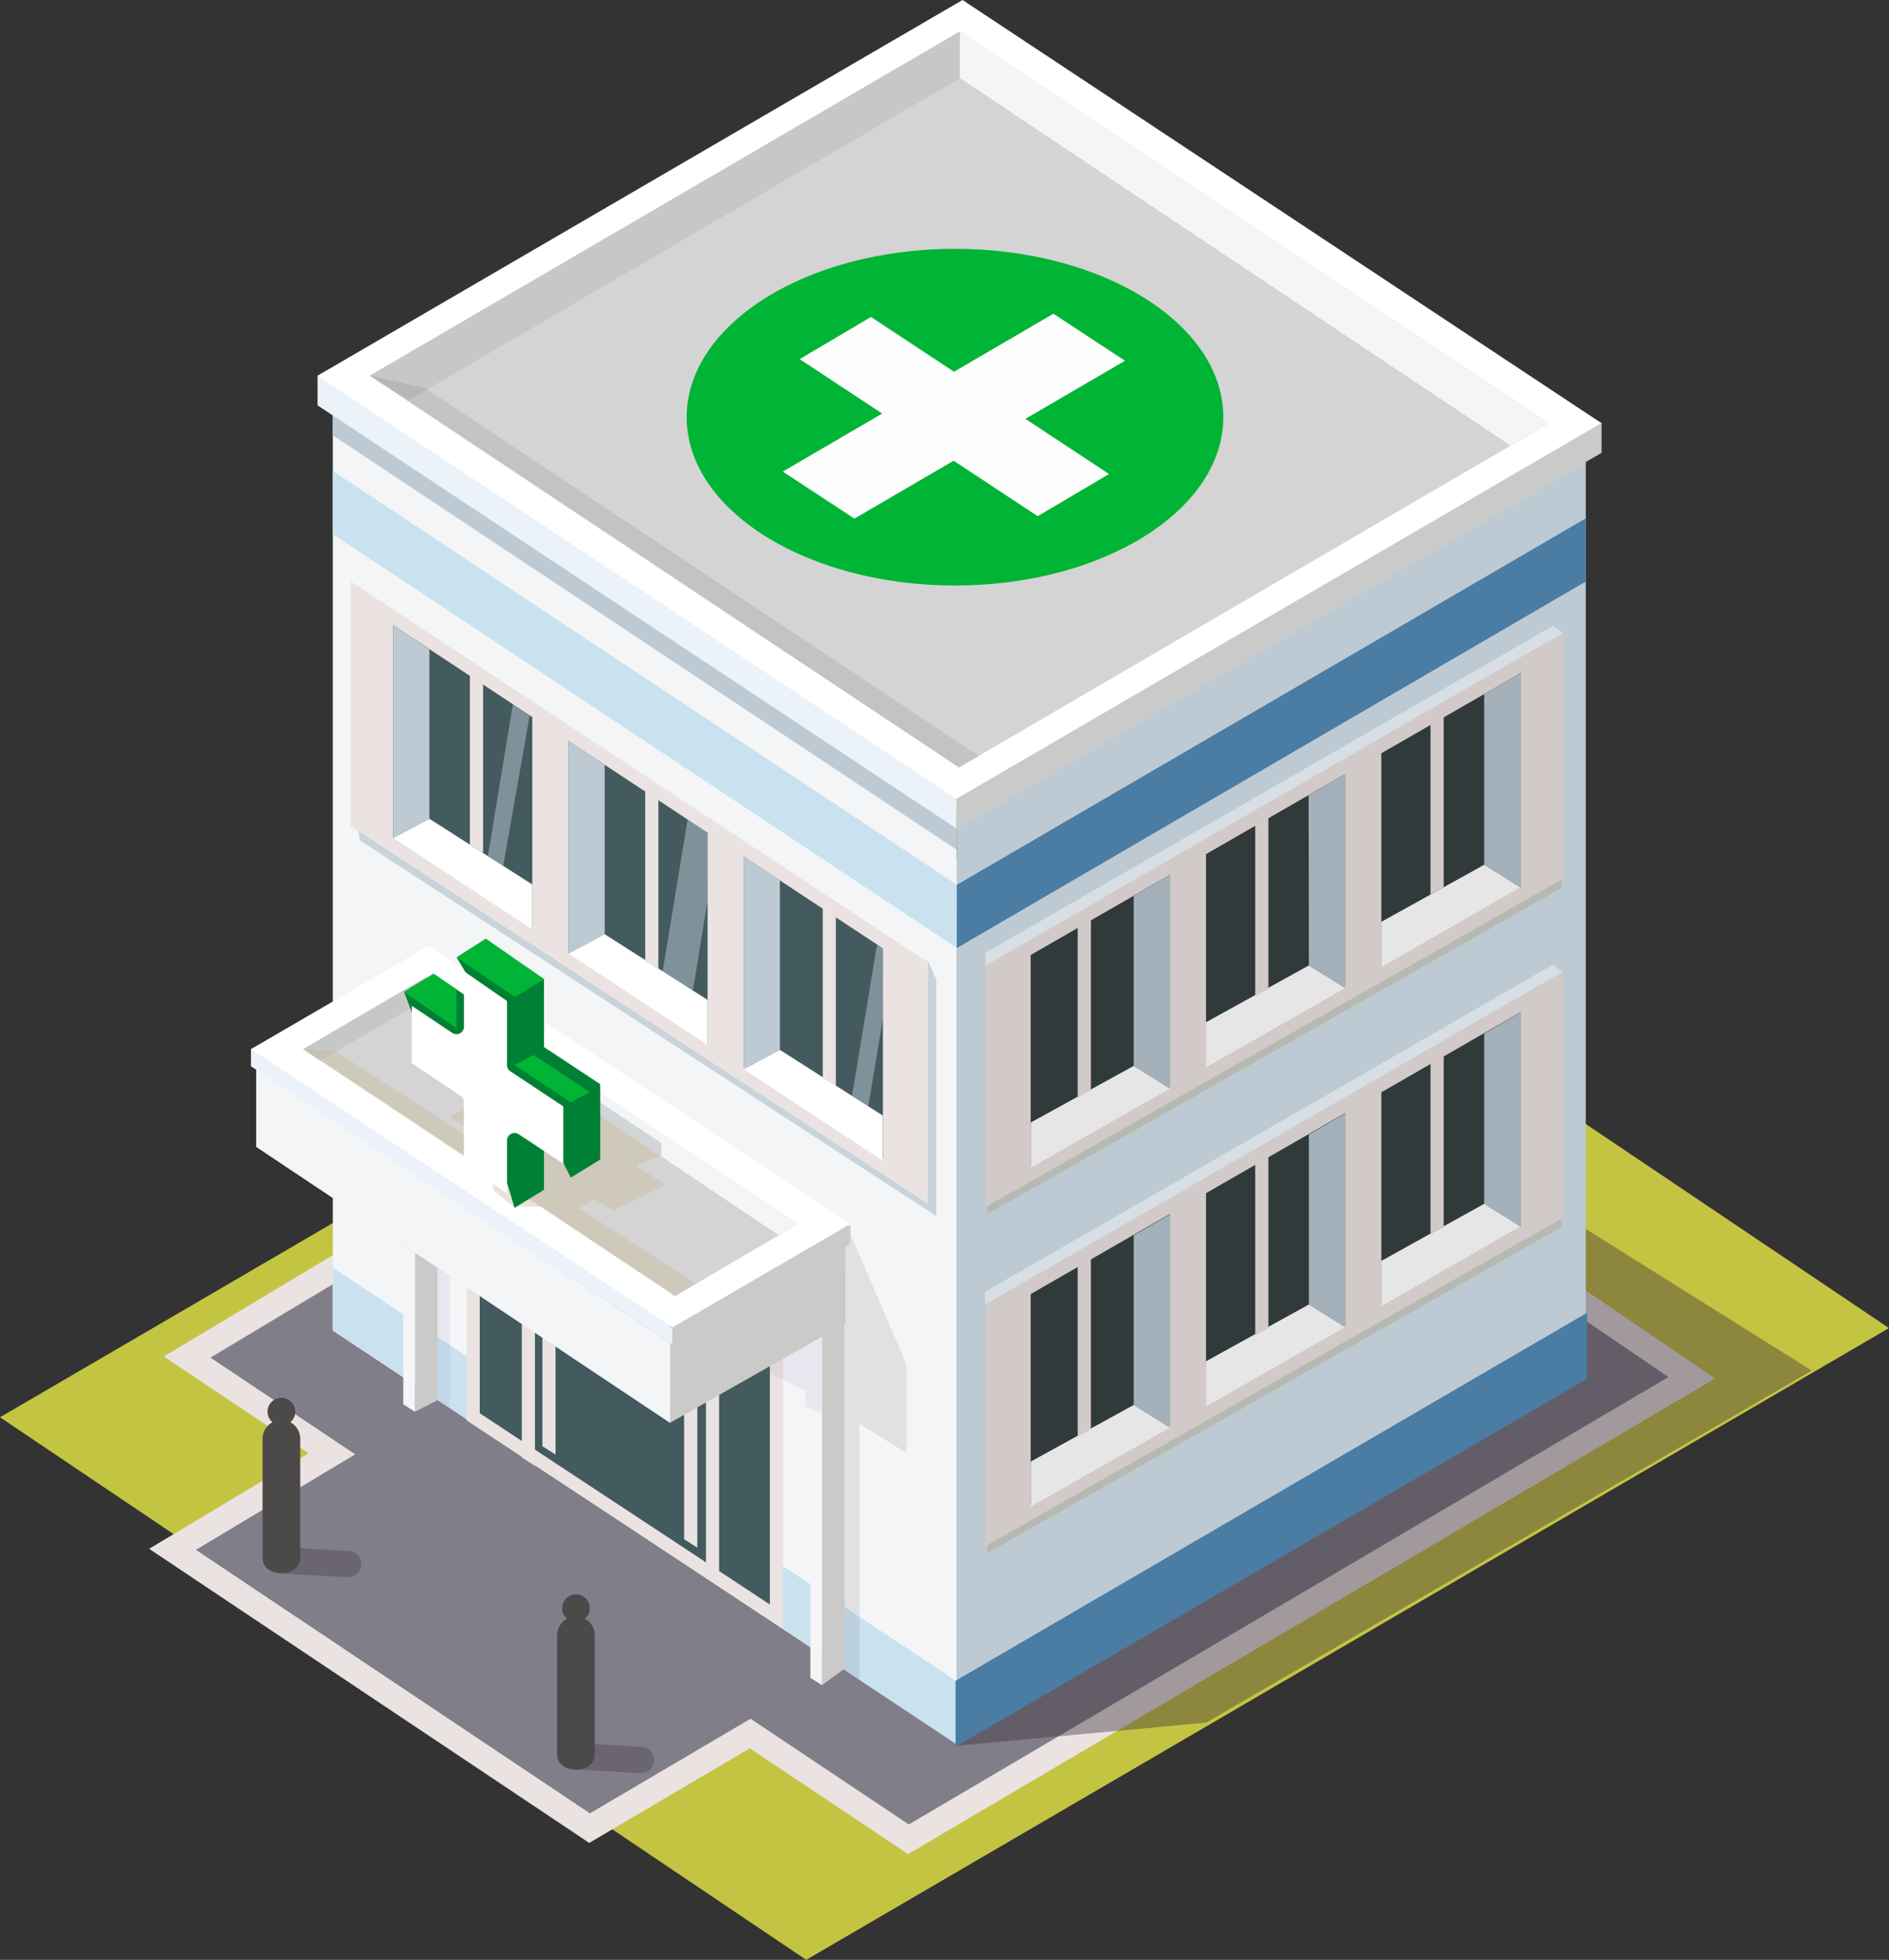<svg xmlns="http://www.w3.org/2000/svg" viewBox="0 0 646.82 671.09"><rect x="0" y="0" width="646.82" height="671.09" fill="#333333" stroke="none"/><defs><style>.cls-1{isolation:isolate;}.cls-2{fill:#c4c443;}.cls-3{fill:#807e89;}.cls-4{fill:#eae3e1;}.cls-37,.cls-5,.cls-8{fill:#382c36;}.cls-32,.cls-36,.cls-5{opacity:0.4;}.cls-6{fill:#f4f5f7;}.cls-7{fill:#cae2ef;}.cls-18,.cls-27,.cls-8{opacity:0.1;}.cls-9{fill:#bdcad3;}.cls-10{fill:#cacac8;}.cls-11{fill:#f99770;}.cls-12,.cls-13{fill:#4b7ca4;}.cls-13{stroke:#4b7ca4;stroke-miterlimit:10;stroke-width:0.86px;}.cls-14{fill:#ebf2fa;}.cls-15,.cls-36,.cls-39{fill:#fff;}.cls-16{fill:#d4d4d4;}.cls-17{fill:#c7c7c7;}.cls-18,.cls-28{fill:#7466a4;}.cls-18,.cls-20,.cls-21,.cls-27,.cls-32{mix-blend-mode:multiply;}.cls-19,.cls-20,.cls-30{fill:#435a5e;}.cls-20{opacity:0.6;}.cls-21{opacity:0.8;}.cls-22{fill:#ada17c;}.cls-22,.cls-31{opacity:0.5;}.cls-23{fill:#303a3a;}.cls-24{fill:#d1cac8;}.cls-25{fill:#a4b1ba;}.cls-26{fill:#e6e6e6;}.cls-29{fill:#dcdee2;}.cls-30{opacity:0.2;}.cls-33{fill:#c6ba95;}.cls-34{fill:#008035;}.cls-35{fill:#00b535;}.cls-37{opacity:0.3;}.cls-38{fill:#4c4949;}.cls-39{opacity:0.95;}</style></defs><title>Layer 1hospital</title><g class="cls-1"><g id="Calque_2" data-name="Calque 2"><g id="Layer_1" data-name="Layer 1"><polygon class="cls-2" points="646.82 454.76 370.76 268.96 0 485.3 276.07 671.09 646.82 454.76"/><polygon class="cls-3" points="256.89 593.57 201.89 625.97 59.1 530.5 113.64 497.8 64.08 464.67 332.34 303.82 579.29 471.78 311.04 629.78 256.89 593.57"/><path class="cls-4" d="M332.19,308.9,571.31,471.52,311.19,624.73,257,588.53l-55,32.39L67.08,530.7,121.63,498,72.07,464.87l260.12-156Zm.29-10.15-4.68,2.81-260.13,156L56.1,464.47,67.32,472l38.33,25.63-43,25.77-11.58,6.94,11.22,7.5,135,90.22,4.47,3,4.62-2.73,50.38-29.67,49.69,33.22,4.46,3,4.63-2.72L575.65,478.89,587.27,472l-11.15-7.59L337,301.82l-4.52-3.07Z"/><polygon class="cls-5" points="327.63 597.75 413 589.87 620.36 469.3 541.94 420.15 416.94 464.53 362.62 484.87 349.57 505.5 328.02 549.51 327.63 597.75"/><polygon class="cls-6" points="327.63 597.18 113.96 455.5 113.96 138.8 327.63 280.48 327.63 597.18"/><polygon class="cls-7" points="327.63 597.35 113.96 455.67 113.96 434.04 327.63 575.72 327.63 597.35"/><polygon class="cls-8" points="288.65 571.48 289.51 418.73 310.39 467.16 310.39 497.51 294.25 487.57 294.36 575.33 288.65 571.48"/><polygon class="cls-9" points="327.63 291.02 113.96 149.05 113.96 138.8 327.63 280.48 327.63 291.02"/><polygon class="cls-9" points="327.63 597.22 542.99 471.73 542.99 155.03 327.63 280.52 327.63 597.22"/><polygon class="cls-10" points="281.46 577.03 289.2 571.39 289.2 451.93 281.46 455.86 281.46 577.03"/><polygon class="cls-11" points="542.99 155.03 329.32 13.36 114.07 138.8 327.74 280.48 542.99 155.03"/><polygon class="cls-7" points="327.63 324.58 113.96 182.9 113.96 161.26 327.63 302.94 327.63 324.58"/><polygon class="cls-12" points="327.63 324.62 542.99 199.13 542.99 177.5 327.63 302.99 327.63 324.62"/><polygon class="cls-13" points="327.63 597.39 542.99 471.9 542.99 450.27 327.63 575.76 327.63 597.39"/><polygon class="cls-14" points="548.33 155.03 548.33 144.88 329.59 10.15 108.73 128.65 108.73 138.8 327.48 283.68 548.33 155.03"/><polygon class="cls-10" points="329.59 10.15 327.48 276.3 327.27 286.31 327.48 283.68 548.33 155.03 548.33 144.88 329.59 10.15"/><polygon class="cls-15" points="548.33 144.88 329.59 0 108.73 128.65 327.48 273.54 548.33 144.88"/><polygon class="cls-16" points="530.43 144.89 328.7 10.75 126.63 128.65 328.36 262.79 530.43 144.89"/><polygon class="cls-17" points="328.7 10.75 126.63 128.65 139.93 137.04 328.7 26.75 328.7 10.75"/><polygon class="cls-6" points="328.7 26.75 517.13 152.49 530.43 144.89 328.7 10.75 328.7 26.75"/><polygon class="cls-18" points="149.27 478.7 149.27 325.95 170.16 374.38 170.16 404.74 154.02 394.8 154.12 482.55 149.27 478.7"/><polygon class="cls-19" points="162.02 485.14 162.02 368.01 265.88 436.4 265.88 553.59 162.02 485.14"/><path class="cls-4" d="M164.27,372.19l99.35,65.43V549.41l-99.35-65.49V372.19Zm-4.5-8.37V486.35l2,1.34,99.35,65.48,7,4.61V435.19l-2-1.34-99.35-65.43-7-4.6Z"/><polygon class="cls-20" points="234.72 527.44 236.64 476.13 190.23 458.82 190.23 498.08 234.72 527.44"/><polygon class="cls-8" points="335.23 258.86 145.59 132.93 126.5 128.54 328.31 262.83 335.23 258.86"/><g class="cls-21"><path class="cls-9" d="M124.58,260.56,313.23,385v22.33L124.58,283.83V260.56Zm-4-7.38v7.38l2.57,27.13L320.62,416.42V335.48l-2.68-6.13L126.77,257.24l-6.16-4.06Z"/></g><polygon class="cls-19" points="122.33 281.58 122.33 203.28 315.49 330.73 315.49 408.07 122.33 281.58"/><path class="cls-4" d="M124.58,207.47,313.23,331.94v72L124.58,280.36V207.47Zm-4.51-8.38V282.8l2,1.34L310.76,407.67l7,4.57V329.51l-2-1.33L127.06,203.71l-7-4.62Z"/><polygon class="cls-4" points="134.62 289.79 122.22 281.35 122.22 203.95 134.62 212.39 134.62 289.79"/><polygon class="cls-4" points="194.66 329.14 182.25 320.71 182.25 243.31 194.66 251.75 194.66 329.14"/><polygon class="cls-4" points="254.69 368.5 242.28 360.07 242.28 282.67 254.69 291.11 254.69 368.5"/><polygon class="cls-4" points="314.72 407.87 302.32 399.43 302.32 322.03 314.72 330.47 314.72 407.87"/><polygon class="cls-9" points="147.03 280.36 134.62 287 134.62 214.12 147.03 222.37 147.03 280.36"/><polygon class="cls-15" points="147.03 280.36 134.62 287 182.25 318.28 182.25 302.85 147.03 280.36"/><polygon class="cls-9" points="207.06 319.88 194.66 326.52 194.66 253.65 207.06 261.9 207.06 319.88"/><polygon class="cls-15" points="207.06 319.88 194.66 326.52 242.28 357.81 242.28 342.38 207.06 319.88"/><polygon class="cls-9" points="267.05 359.49 254.65 366.13 254.65 293.26 267.05 301.51 267.05 359.49"/><polygon class="cls-15" points="267.05 359.49 254.65 366.13 302.27 397.42 302.28 381.98 267.05 359.49"/><polygon class="cls-4" points="183.18 501.93 178.67 499.05 178.67 440.35 183.18 440.35 183.18 501.93"/><polygon class="cls-4" points="246.24 541.05 241.73 538.16 241.73 469.94 246.24 469.94 246.24 541.05"/><polygon class="cls-4" points="190.23 498.08 185.72 495.2 185.72 426.97 190.23 426.97 190.23 498.08"/><polygon class="cls-4" points="238.76 529.93 234.25 527.05 234.25 458.82 238.76 458.82 238.76 529.93"/><polygon class="cls-4" points="165.41 292.08 160.9 289.19 160.9 230.5 165.41 230.5 165.41 292.08"/><polygon class="cls-4" points="225.44 332.02 220.93 329.13 220.93 270.43 225.44 270.43 225.44 332.02"/><polygon class="cls-4" points="286.21 371.96 281.71 369.07 281.71 310.37 286.21 310.37 286.21 371.96"/><g class="cls-21"><path class="cls-22" d="M530.66,278.14v23.41L342,408.77V386.43L530.66,278.14Zm4-7.08-6.16,3.56L339.82,382.92l-1.78,1v31.82l6.14-3.47,188.66-107.2,1.79-1v-33Z"/></g><polygon class="cls-23" points="339.75 331.92 532.92 220.72 532.92 299.48 339.75 409.27 339.75 331.92"/><path class="cls-24" d="M530.66,224.75v73.31L342,405.3v-72L530.66,224.75Zm4.51-8.05-7,4.05L339.53,329.35l-2,1.16v82.72l7-3.94L533.13,302.07l2-1.17V216.7Z"/><polygon class="cls-24" points="520.62 306.67 533.02 299.26 533.02 221.41 520.62 228.84 520.62 306.67"/><polygon class="cls-24" points="460.58 340.96 472.99 333.58 472.99 255.87 460.58 263.28 460.58 340.96"/><polygon class="cls-24" points="400.55 375.12 412.96 367.77 412.96 290.2 400.55 297.58 400.55 375.12"/><polygon class="cls-24" points="340.52 409.13 352.92 401.82 352.92 324.38 340.52 331.73 340.52 409.13"/><polygon class="cls-25" points="508.21 296.11 520.62 303.86 520.62 230.59 508.21 237.66 508.21 296.11"/><polygon class="cls-26" points="508.21 296.11 520.62 303.86 472.99 331.15 472.99 315.65 508.21 296.11"/><polygon class="cls-25" points="448.18 330.58 460.58 338.33 460.58 265.08 448.09 272.31 448.18 330.58"/><polygon class="cls-26" points="448.18 330.58 460.58 338.33 412.96 365.5 412.95 350.04 448.18 330.58"/><polygon class="cls-25" points="388.19 364.99 400.59 372.74 400.59 299.63 388.19 306.82 388.19 364.99"/><polygon class="cls-26" points="388.19 364.99 400.59 372.74 352.97 399.8 352.96 384.36 388.19 364.99"/><polygon class="cls-24" points="489.84 306.3 494.34 303.8 494.34 244.82 489.84 244.44 489.84 306.3"/><polygon class="cls-24" points="429.8 341.14 434.31 338.64 434.31 279.77 429.8 279.38 429.8 341.14"/><polygon class="cls-24" points="369.03 375.76 373.54 373.28 373.54 314.52 369.03 314.13 369.03 375.76"/><polygon class="cls-6" points="281.46 577.03 277.47 574.51 277.47 459.89 281.46 457.61 281.46 577.03"/><g class="cls-27"><path class="cls-28" d="M281.46,484.16v-28.3l2.59-1.32-.59-2.63-7.13.85s-10.83,4-12.26,4.28-14.82,6.56-14.82,6.56l26.51,12.54v5.41Z"/></g><g class="cls-21"><path class="cls-22" d="M530.66,394.23v23.42L342,524.86V502.52L530.66,394.23Zm4-7.07-6.16,3.55L339.82,499,338,500v31.82l6.14-3.47L532.84,421.17l1.79-1v-33Z"/></g><polygon class="cls-23" points="339.75 448.02 532.92 336.82 532.92 415.58 339.75 525.36 339.75 448.02"/><path class="cls-24" d="M530.66,340.84v73.32L342,521.4v-72L530.66,340.84Zm4.51-8-7,4.05L339.53,445.45l-2,1.16v82.72l7-3.94L533.13,418.17l2-1.17V332.8Z"/><polygon class="cls-24" points="520.62 422.76 533.02 415.35 533.02 337.5 520.62 344.94 520.62 422.76"/><polygon class="cls-24" points="460.58 457.06 472.99 449.68 472.99 371.97 460.58 379.38 460.58 457.06"/><polygon class="cls-24" points="400.55 491.21 412.96 483.87 412.96 406.29 400.55 413.67 400.55 491.21"/><polygon class="cls-24" points="340.52 525.23 352.92 517.91 352.92 440.48 340.52 447.82 340.52 525.23"/><polygon class="cls-25" points="508.21 412.21 520.62 419.96 520.62 346.69 508.21 353.93 508.21 412.21"/><polygon class="cls-26" points="508.21 412.21 520.62 419.96 472.99 447.24 472.99 431.75 508.21 412.21"/><polygon class="cls-25" points="448.18 446.68 460.58 454.43 460.58 381.29 448.18 388.5 448.18 446.68"/><polygon class="cls-26" points="448.18 446.68 460.58 454.43 412.96 481.6 412.95 466.13 448.18 446.68"/><polygon class="cls-25" points="388.19 481.09 400.59 488.84 400.59 415.83 388.19 423.01 388.19 481.09"/><polygon class="cls-26" points="388.19 481.09 400.59 488.84 352.97 515.9 352.96 500.46 388.19 481.09"/><polygon class="cls-24" points="489.84 422.4 494.34 419.89 494.34 360.92 489.84 360.53 489.84 422.4"/><polygon class="cls-24" points="429.8 457.23 434.31 454.74 434.31 395.87 429.8 395.48 429.8 457.23"/><polygon class="cls-24" points="369.03 491.86 373.54 489.38 373.54 430.61 369.03 430.22 369.03 491.86"/><polygon class="cls-10" points="142.08 483.4 149.82 479.47 149.82 360 142.08 363.94 142.08 483.4"/><polygon class="cls-6" points="142.08 483.4 138.09 480.88 138.09 367.97 142.08 365.69 142.08 483.4"/><polygon class="cls-10" points="289.51 453.12 289.51 426 87.71 392.68 229.44 487.2 289.51 453.12"/><polygon class="cls-6" points="229.55 448.05 87.71 365.56 87.71 392.68 229.44 487.2 229.55 448.05"/><polygon class="cls-29" points="289.51 426 146.08 330.62 86.01 364.7 229.44 460.08 289.51 426"/><polygon class="cls-14" points="291.22 424.95 291.22 419.08 146.87 333.94 85.93 359.24 85.93 365.11 230.28 460.39 291.22 424.95"/><polygon class="cls-10" points="146.87 334.8 230.28 455.38 230.06 461.11 230.28 461.25 291.22 425.81 291.22 419.94 146.87 334.8"/><polygon class="cls-15" points="291.22 419.08 146.87 323.8 85.93 359.24 230.28 454.52 291.22 419.08"/><polygon class="cls-16" points="273.31 419.09 145.98 334.55 103.83 359.24 231.16 443.78 273.31 419.09"/><polygon class="cls-17" points="145.98 334.55 103.83 359.24 109.66 363.26 145.98 341.99 145.98 334.55"/><polygon class="cls-6" points="145.98 341.99 266.57 422.91 273.31 419.09 145.98 334.55 145.98 341.99"/><polygon class="cls-30" points="204.22 376.63 204.22 381.07 226.45 395.99 226.45 391.39 204.22 376.63"/><g class="cls-31"><polygon class="cls-9" points="172.32 296.44 167.06 293.15 175.61 241.2 181.38 244.94 172.32 296.44"/></g><g class="cls-31"><polygon class="cls-9" points="237.26 339.13 226.91 332.48 235.46 280.54 242.34 285.15 242.29 308.44 237.26 339.13"/></g><g class="cls-31"><polygon class="cls-9" points="297.33 378.85 291.75 375.25 300.27 323.57 302.48 324.77 302.43 348.06 297.33 378.85"/></g><g class="cls-32"><polygon class="cls-33" points="238.35 439.58 198.17 413.68 203.53 410.62 209.92 414.57 228.02 405.73 217.92 399.21 225.74 395.76 204.36 380.94 189.63 387.52 172.26 373.63 153.98 382.33 168.59 391.34 168.82 394.76 115.01 360.06 103.69 359.13 168.82 402.42 168.82 407.42 175.65 413.07 185.34 413.18 231.11 443.82 238.35 439.58"/></g><polygon class="cls-34" points="205.53 371.25 186.27 358.53 186.27 335.27 166.34 321.46 156.38 327.82 167.06 346.13 148.47 333.45 138.39 339.63 147.11 363.25 164.62 374.81 176.19 413.59 186.27 407.41 186.27 385.27 195.44 403.23 205.53 397.05 205.53 371.25"/><path class="cls-15" d="M158.82,332.54l14.8,10.25v21.92a2.56,2.56,0,0,0,1.15,2.14l18.11,12v19.65L177.6,388.37a2.59,2.59,0,0,0-1.42-.42,2.51,2.51,0,0,0-1.21.31,2.55,2.55,0,0,0-1.35,2.25v18.18l-14.8-10.25V377.36a2.58,2.58,0,0,0-1.14-2.14L141,364.06V344.43l13.88,9.26a2.55,2.55,0,0,0,1.43.43,2.61,2.61,0,0,0,1.21-.3,2.58,2.58,0,0,0,1.35-2.26v-19Z"/><polygon class="cls-35" points="195.44 377.43 201.93 373.95 182.67 361.23 176.19 364.71 195.44 377.43"/><polygon class="cls-35" points="176.32 341.39 186.27 335.27 166.34 321.46 156.38 327.82 176.32 341.39"/><polygon class="cls-35" points="156.33 352.07 156.28 338.74 148.47 333.45 138.32 339.66 156.33 352.07"/><polygon class="cls-36" points="337.48 330.6 535.17 216.7 531.71 214.34 337.32 326.31 337.48 330.6"/><polygon class="cls-36" points="337.37 446.68 535.07 332.78 531.61 330.42 337.22 442.39 337.37 446.68"/><path class="cls-37" d="M119.35,540.09h-.26L96.21,538.8a4.51,4.51,0,1,1,.5-9l22.89,1.28a4.51,4.51,0,0,1-.25,9Z"/><path class="cls-37" d="M219.61,607.15h-.26l-22.89-1.29a4.51,4.51,0,0,1,.51-9l22.89,1.29a4.51,4.51,0,0,1-.25,9Z"/><path class="cls-38" d="M99.4,487a4.74,4.74,0,1,0-6.09,0,6.42,6.42,0,0,0-3.41,5.65v40.62c0,3.56,2.89,5.37,6.45,5.37s6.45-1.81,6.45-5.37V492.6A6.43,6.43,0,0,0,99.4,487Z"/><path class="cls-38" d="M200.26,554.29a4.73,4.73,0,1,0-6.08,0,6.42,6.42,0,0,0-3.41,5.65v40.62c0,3.56,2.89,5.37,6.45,5.37s6.45-1.81,6.45-5.37V559.94A6.42,6.42,0,0,0,200.26,554.29Z"/><path class="cls-35" d="M351.06,143.42l28.62,18.89-24.36,14.41-28.77-19-34,19.83L268.1,161.48l34-19.87L273.88,123l24.36-14.4,28.42,18.76,34-19.86,24.48,16.06ZM327,85.2c-50.74,0-91.87,25.81-91.87,57.64s41.13,57.65,91.87,57.65,91.88-25.81,91.88-57.65S377.7,85.2,327,85.2Z"/><polyline class="cls-39" points="292.58 177.55 268.1 161.48 302.15 141.61 273.88 122.95 298.24 108.55 326.66 127.31 360.7 107.45 385.18 123.51 351.06 143.42 379.68 162.31 355.32 176.72 326.55 157.72"/></g></g></g></svg>
